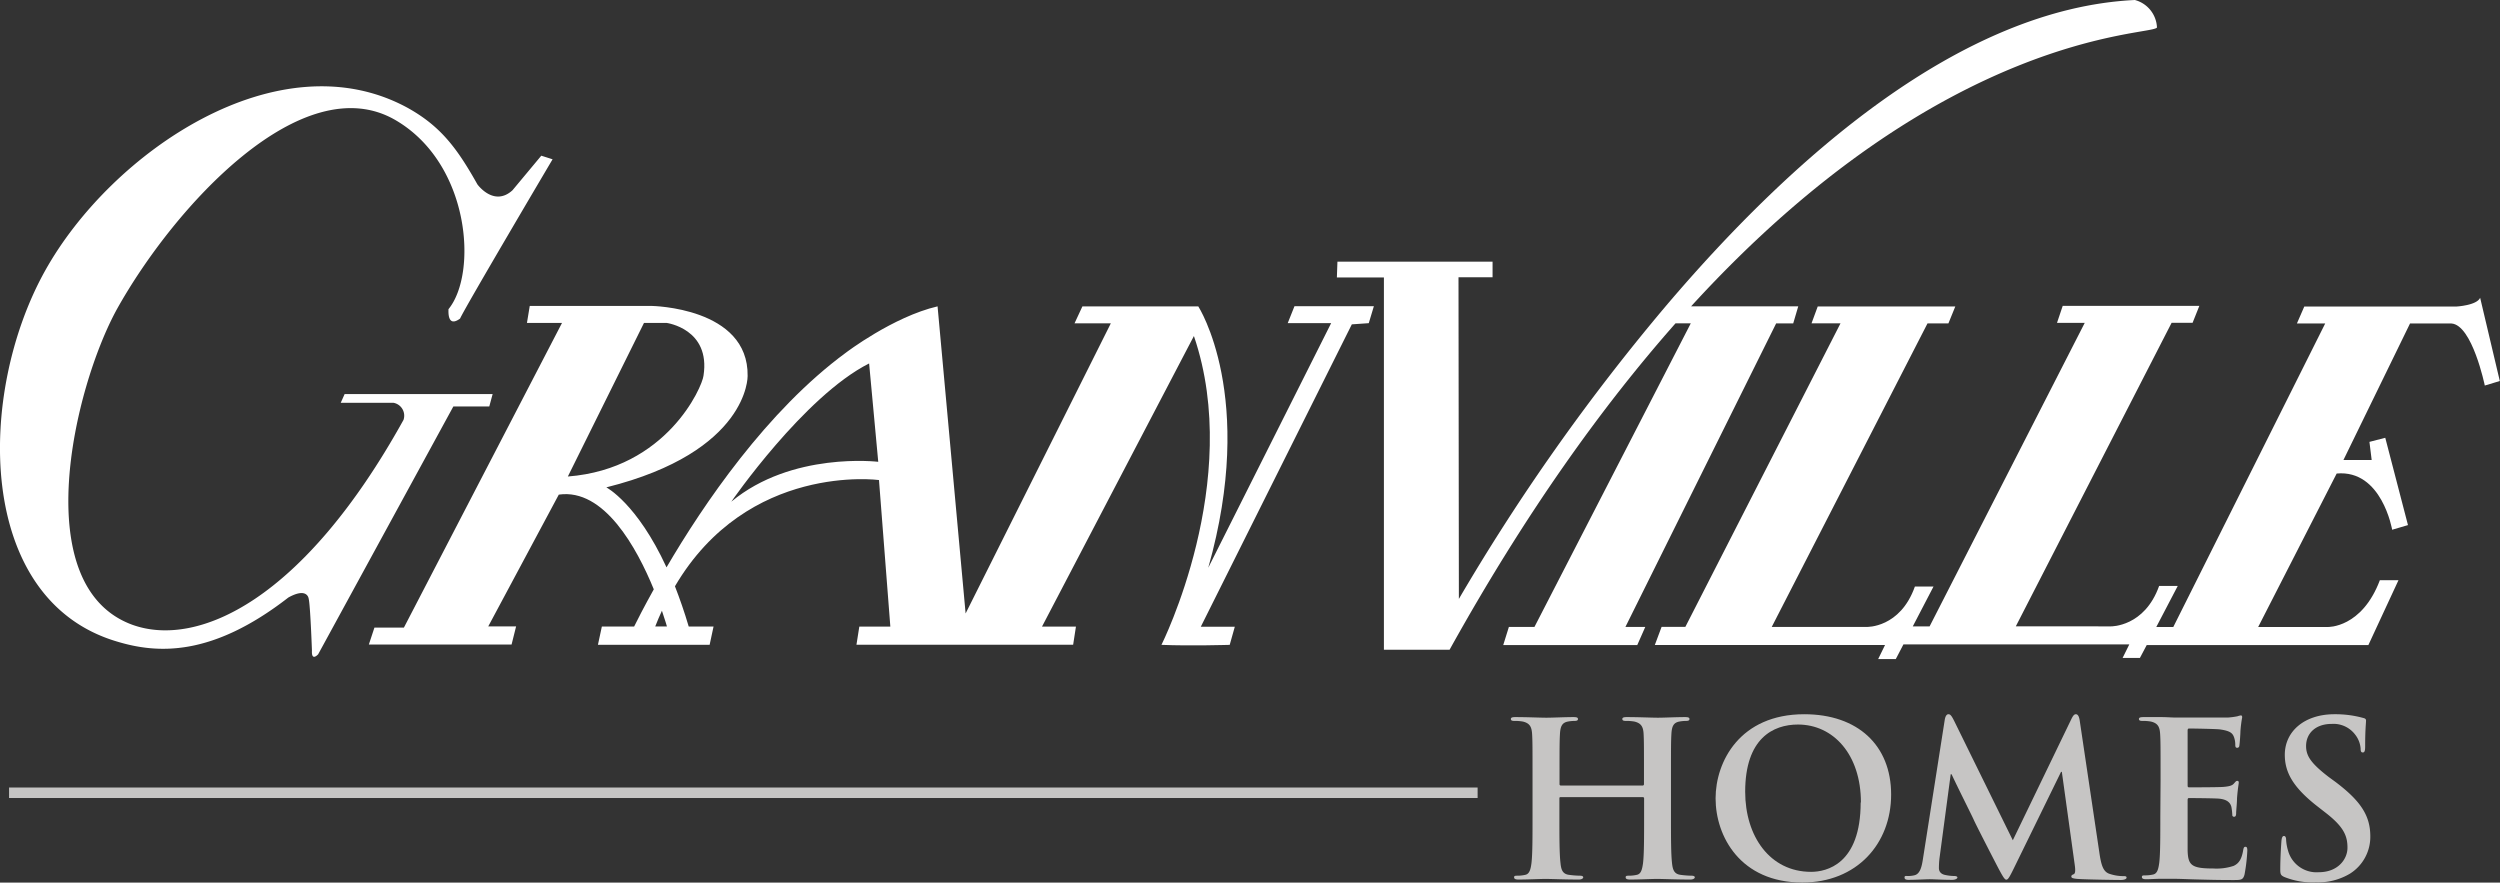 <svg xmlns="http://www.w3.org/2000/svg" viewBox="0 0 402.88 142.23"><rect x="0" y="0" width="402.88" height="142.23" fill="#333333" stroke="none"/><defs><style>.a{fill:#fff;}.b{fill:#c6c5c4;}</style></defs><title>granville_w</title><path class="a" d="M95.29,63.84C96.11,62,110.2,38.17,110.2,38.17l-1.82-.58-4.64,5.57c-3,2.74-5.65-.94-5.65-.94-3.21-5.7-5.84-9.36-11.32-12.38C66,18.59,39.11,37,28.45,56.07c-11.09,19.83-11.24,53,11.47,59.79,6.55,2,15.31,2.55,27.7-7.07,3.08-1.71,3.27.18,3.27.18.27,1,.53,8.39.53,8.39-.09,1.8,1,.58,1,.58L94.21,78H100l.54-2L76.69,76l-.63,1.41h8.49a2.11,2.11,0,0,1,1.63,2.75C70,109.36,53,116.91,42.55,113.21,25.5,107.06,33,75.05,40,62.31c9.28-16.62,29.88-39.08,44.82-30.49,12.13,7,13.33,24.75,8.6,30.51C93.46,62.33,93.1,65.45,95.29,63.84Z" transform="translate(-21.15 -12.5)"/><path class="a" d="M368.75,16.93a4.8,4.8,0,0,0-3.56-4.43c-28.14,1.36-55.4,25.54-75.62,49.36h0v0a337.25,337.25,0,0,0-33.32,47.16l-.06-51.84h5.49V54.67h-25l-.09,2.54h7.58l0,60,10.58,0c12.29-22.13,24.64-39.28,36.41-52.6h2.46l-25.19,48.92h-4.12l-.91,2.92H285l1.29-2.92h-3.2l24.29-48.91h2.75l.81-2.75H293.67C334.51,17.18,368,18.31,368.75,16.93Z" transform="translate(-21.15 -12.5)"/><path class="a" d="M420.83,60.49c-.54,1.23-3.82,1.41-3.82,1.41H392.49l-1.19,2.73h4.56l-24.48,48.91h-2.74l3.46-6.62h-3c-2.36,6.62-7.75,6.52-7.75,6.52H346l25.11-48.92h3.38l1.09-2.73H353.56l-.92,2.74h4.47l-25,48.91h-2.71l3.34-6.42h-3c-2.38,6.71-7.76,6.51-7.76,6.51H306.67l25.1-48.91h3.37l1.11-2.73-22.17,0-1,2.72,4.67,0-25,48.91h-3.83l-1.09,2.92h37.1l-1.11,2.27h2.84l1.23-2.36h36.4l-1.08,2.18H366l1.1-2.08h35.72L407.67,106h-3c-2.92,7.74-8.39,7.54-8.39,7.54H385.06l12.65-24.73c7.29-.67,8.94,9.06,8.94,9.06l2.55-.75-3.66-14.07-2.55.66.36,2.92H398.8l10.73-22h6.66c3.37.2,5.39,10,5.39,10L424,73.9Z" transform="translate(-21.15 -12.5)"/><path class="a" d="M229.76,61.84l-1.09,2.73h7L215.86,104c7.81-27.57-1.6-42.12-1.6-42.12H195.58l-1.27,2.73h5.85l-23.4,46.75-4.52-49.49c-7.19,1.68-14.78,7.47-14.78,7.47-12.7,9.32-23,24.5-28.9,34.59-4.75-10.32-9.7-12.89-9.7-12.89,23-5.75,22.77-17.94,22.77-17.94C141.81,62,126.12,61.8,126.12,61.8h-19.6l-.45,2.74h5.65l-25.48,49.1H81.49l-.9,2.73h23l.73-2.92H99.83L111.2,92.21c7.31-1.06,12.59,8.61,15.31,15.26-1.56,2.81-2.65,4.93-3.17,6h-5.2l-.63,2.94h18l.63-2.94h-4c-.71-2.4-1.47-4.56-2.22-6.49C141.66,87,162.8,89.86,162.8,89.86l1.83,23.62h-5l-.46,2.92h34.92l.45-2.92h-5.47l24.48-46.83c8,23.42-5.23,49.77-5.23,49.77,4.63.19,11,0,11,0l.82-2.92h-5.48L239,64.77l2.73-.19.82-2.73Zm-104.83,2.7h3.65s7.12.95,5.94,8.51c-.2,1.79-5.91,15-21.86,16.24Zm3.7,48.92h-1.89c.34-.88.7-1.72,1.08-2.54C128.35,112.47,128.63,113.46,128.63,113.46ZM139,93.35s11.73-17,22.21-22.28l1.47,15.85S148.75,85.24,139,93.35Z" transform="translate(-21.15 -12.5)"/><path class="b" d="M285.88,139.09c.1,0,.2-.07.2-.24v-.73c0-5.26,0-6.23-.06-7.34s-.35-1.73-1.49-2a7.15,7.15,0,0,0-1.35-.1c-.38,0-.59-.07-.59-.31s.24-.31.73-.31c1.87,0,4.05.1,5,.1s3-.1,4.36-.1c.48,0,.73.06.73.31s-.21.31-.63.31a5.89,5.89,0,0,0-1,.1c-.94.18-1.21.76-1.28,2s-.07,2.08-.07,7.34v6.09c0,3.18,0,5.91.17,7.4.11,1,.32,1.73,1.35,1.87a14.58,14.58,0,0,0,1.77.14c.38,0,.55.1.55.27s-.28.35-.69.35c-2.25,0-4.43-.1-5.4-.1-.79,0-3,.1-4.32.1-.49,0-.73-.1-.73-.35s.14-.27.55-.27a5.61,5.61,0,0,0,1.25-.14c.69-.14.86-.9,1-1.9.17-1.46.17-4.19.17-7.37v-3.05a.19.19,0,0,0-.2-.2H272.66c-.1,0-.21,0-.21.2v3.05c0,3.18,0,5.91.18,7.4.1,1,.31,1.73,1.35,1.87a14.25,14.25,0,0,0,1.76.14c.38,0,.55.1.55.27s-.27.35-.69.35c-2.25,0-4.42-.1-5.39-.1-.8,0-3,.1-4.36.1-.45,0-.7-.1-.7-.35s.14-.27.56-.27a5.51,5.51,0,0,0,1.24-.14c.69-.14.87-.9,1-1.9.17-1.46.17-4.19.17-7.37v-6.09c0-5.26,0-6.23-.07-7.34s-.35-1.73-1.49-2a7,7,0,0,0-1.35-.1c-.38,0-.58-.07-.58-.31s.24-.31.72-.31c1.87,0,4.05.1,5,.1s3-.1,4.36-.1c.49,0,.73.06.73.31s-.21.31-.62.31a6.09,6.09,0,0,0-1,.1c-.93.18-1.21.76-1.28,2s-.07,2.08-.07,7.34v.73a.21.21,0,0,0,.21.24Z" transform="translate(-21.15 -12.5)"/><path class="b" d="M297.62,141.16c0-5.91,3.91-13.56,14.29-13.56,8.61,0,14,5,14,12.94s-5.53,14.18-14.32,14.18C301.63,154.72,297.62,147.29,297.62,141.16Zm23.42.66c0-7.75-4.46-12.56-10.14-12.56-4,0-8.51,2.22-8.51,10.83,0,7.2,4,12.91,10.62,12.91C315.44,153,321,151.82,321,141.82Z" transform="translate(-21.15 -12.5)"/><path class="b" d="M334.55,128.5c.1-.59.31-.9.59-.9s.48.17.93,1.08l9.45,19.23,9.41-19.48c.27-.55.45-.83.76-.83s.52.35.62,1.08l3.15,21.17c.31,2.18.66,3.18,1.7,3.49a7,7,0,0,0,2.14.35c.31,0,.55,0,.55.24s-.41.38-.9.38c-.86,0-5.64-.07-7-.17-.79-.07-1-.17-1-.38s.14-.28.38-.38.31-.52.17-1.49l-2.08-15h-.13l-7.55,15.43c-.79,1.62-1,1.94-1.28,1.94s-.65-.7-1.21-1.73c-.83-1.59-3.56-6.89-4-7.86-.31-.72-2.39-4.81-3.6-7.4h-.14l-1.8,13.49a13.55,13.55,0,0,0-.1,1.63c0,.66.45,1,1,1.11a7.3,7.3,0,0,0,1.46.17c.27,0,.52.07.52.24s-.31.38-.84.38c-1.45,0-3-.1-3.63-.1s-2.31.1-3.42.1c-.35,0-.63-.07-.63-.38s.21-.24.56-.24a4.25,4.25,0,0,0,1-.11c1-.2,1.24-1.55,1.42-2.73Z" transform="translate(-21.15 -12.5)"/><path class="b" d="M369.33,138.12c0-5.26,0-6.23-.07-7.34s-.34-1.73-1.49-2a7,7,0,0,0-1.34-.1c-.38,0-.59-.07-.59-.31s.24-.31.76-.31l2.8,0c.9,0,1.7.07,2.18.07,1.11,0,8,0,8.65,0a12,12,0,0,0,1.49-.2,2.78,2.78,0,0,1,.55-.14c.17,0,.21.14.21.31a20.33,20.33,0,0,0-.28,2.25c0,.34-.1,1.87-.17,2.28,0,.17-.1.38-.35.38s-.31-.17-.31-.48a3.6,3.6,0,0,0-.21-1.25c-.24-.62-.58-1-2.31-1.24-.59-.07-4.23-.14-4.92-.14-.17,0-.24.1-.24.34V139c0,.24,0,.38.24.38.77,0,4.74,0,5.54-.07s1.35-.17,1.66-.52.38-.45.55-.45.25.07.25.28-.14.76-.28,2.52c0,.69-.14,2.08-.14,2.32s0,.66-.31.66a.27.27,0,0,1-.31-.31,10.84,10.84,0,0,0-.14-1.25c-.17-.69-.66-1.21-1.94-1.35-.65-.07-4.08-.1-4.91-.1-.17,0-.21.14-.21.34v2.74c0,1.17,0,4.36,0,5.36.07,2.39.62,2.91,4.15,2.91a8.75,8.75,0,0,0,3.26-.42c.89-.41,1.31-1.14,1.55-2.56.07-.38.14-.52.38-.52s.28.28.28.63a27.82,27.82,0,0,1-.45,3.84c-.24.89-.56.89-1.87.89-2.59,0-4.49-.06-6-.1s-2.56-.1-3.6-.1c-.38,0-1.14,0-2,0s-1.69.07-2.38.07c-.45,0-.69-.1-.69-.35s.13-.27.55-.27a5.61,5.61,0,0,0,1.25-.14c.69-.14.86-.9,1-1.9.17-1.46.17-4.19.17-7.37Z" transform="translate(-21.15 -12.5)"/><path class="b" d="M389.28,153.83c-.55-.25-.66-.42-.66-1.18,0-1.9.14-4,.18-4.53s.14-.9.41-.9.35.31.35.59a7.43,7.43,0,0,0,.31,1.76,4.76,4.76,0,0,0,4.95,3.49c3.11,0,4.63-2.11,4.63-3.94s-.52-3.29-3.39-5.54l-1.59-1.24c-3.81-3-5.12-5.4-5.12-8.2,0-3.8,3.18-6.54,8-6.54a16.8,16.8,0,0,1,4.6.59c.31.07.49.17.49.41,0,.45-.14,1.46-.14,4.16,0,.76-.1,1-.38,1s-.35-.2-.35-.62a4.16,4.16,0,0,0-.9-2.28,4.37,4.37,0,0,0-3.77-1.7c-2.56,0-4.12,1.49-4.12,3.57,0,1.59.8,2.8,3.67,5l1,.73c4.19,3.14,5.68,5.53,5.68,8.82a7,7,0,0,1-3.26,6,10,10,0,0,1-5.5,1.41A12.13,12.13,0,0,1,389.28,153.83Z" transform="translate(-21.15 -12.5)"/><rect class="b" x="1.46" y="126.91" width="236.66" height="1.69"/></svg>